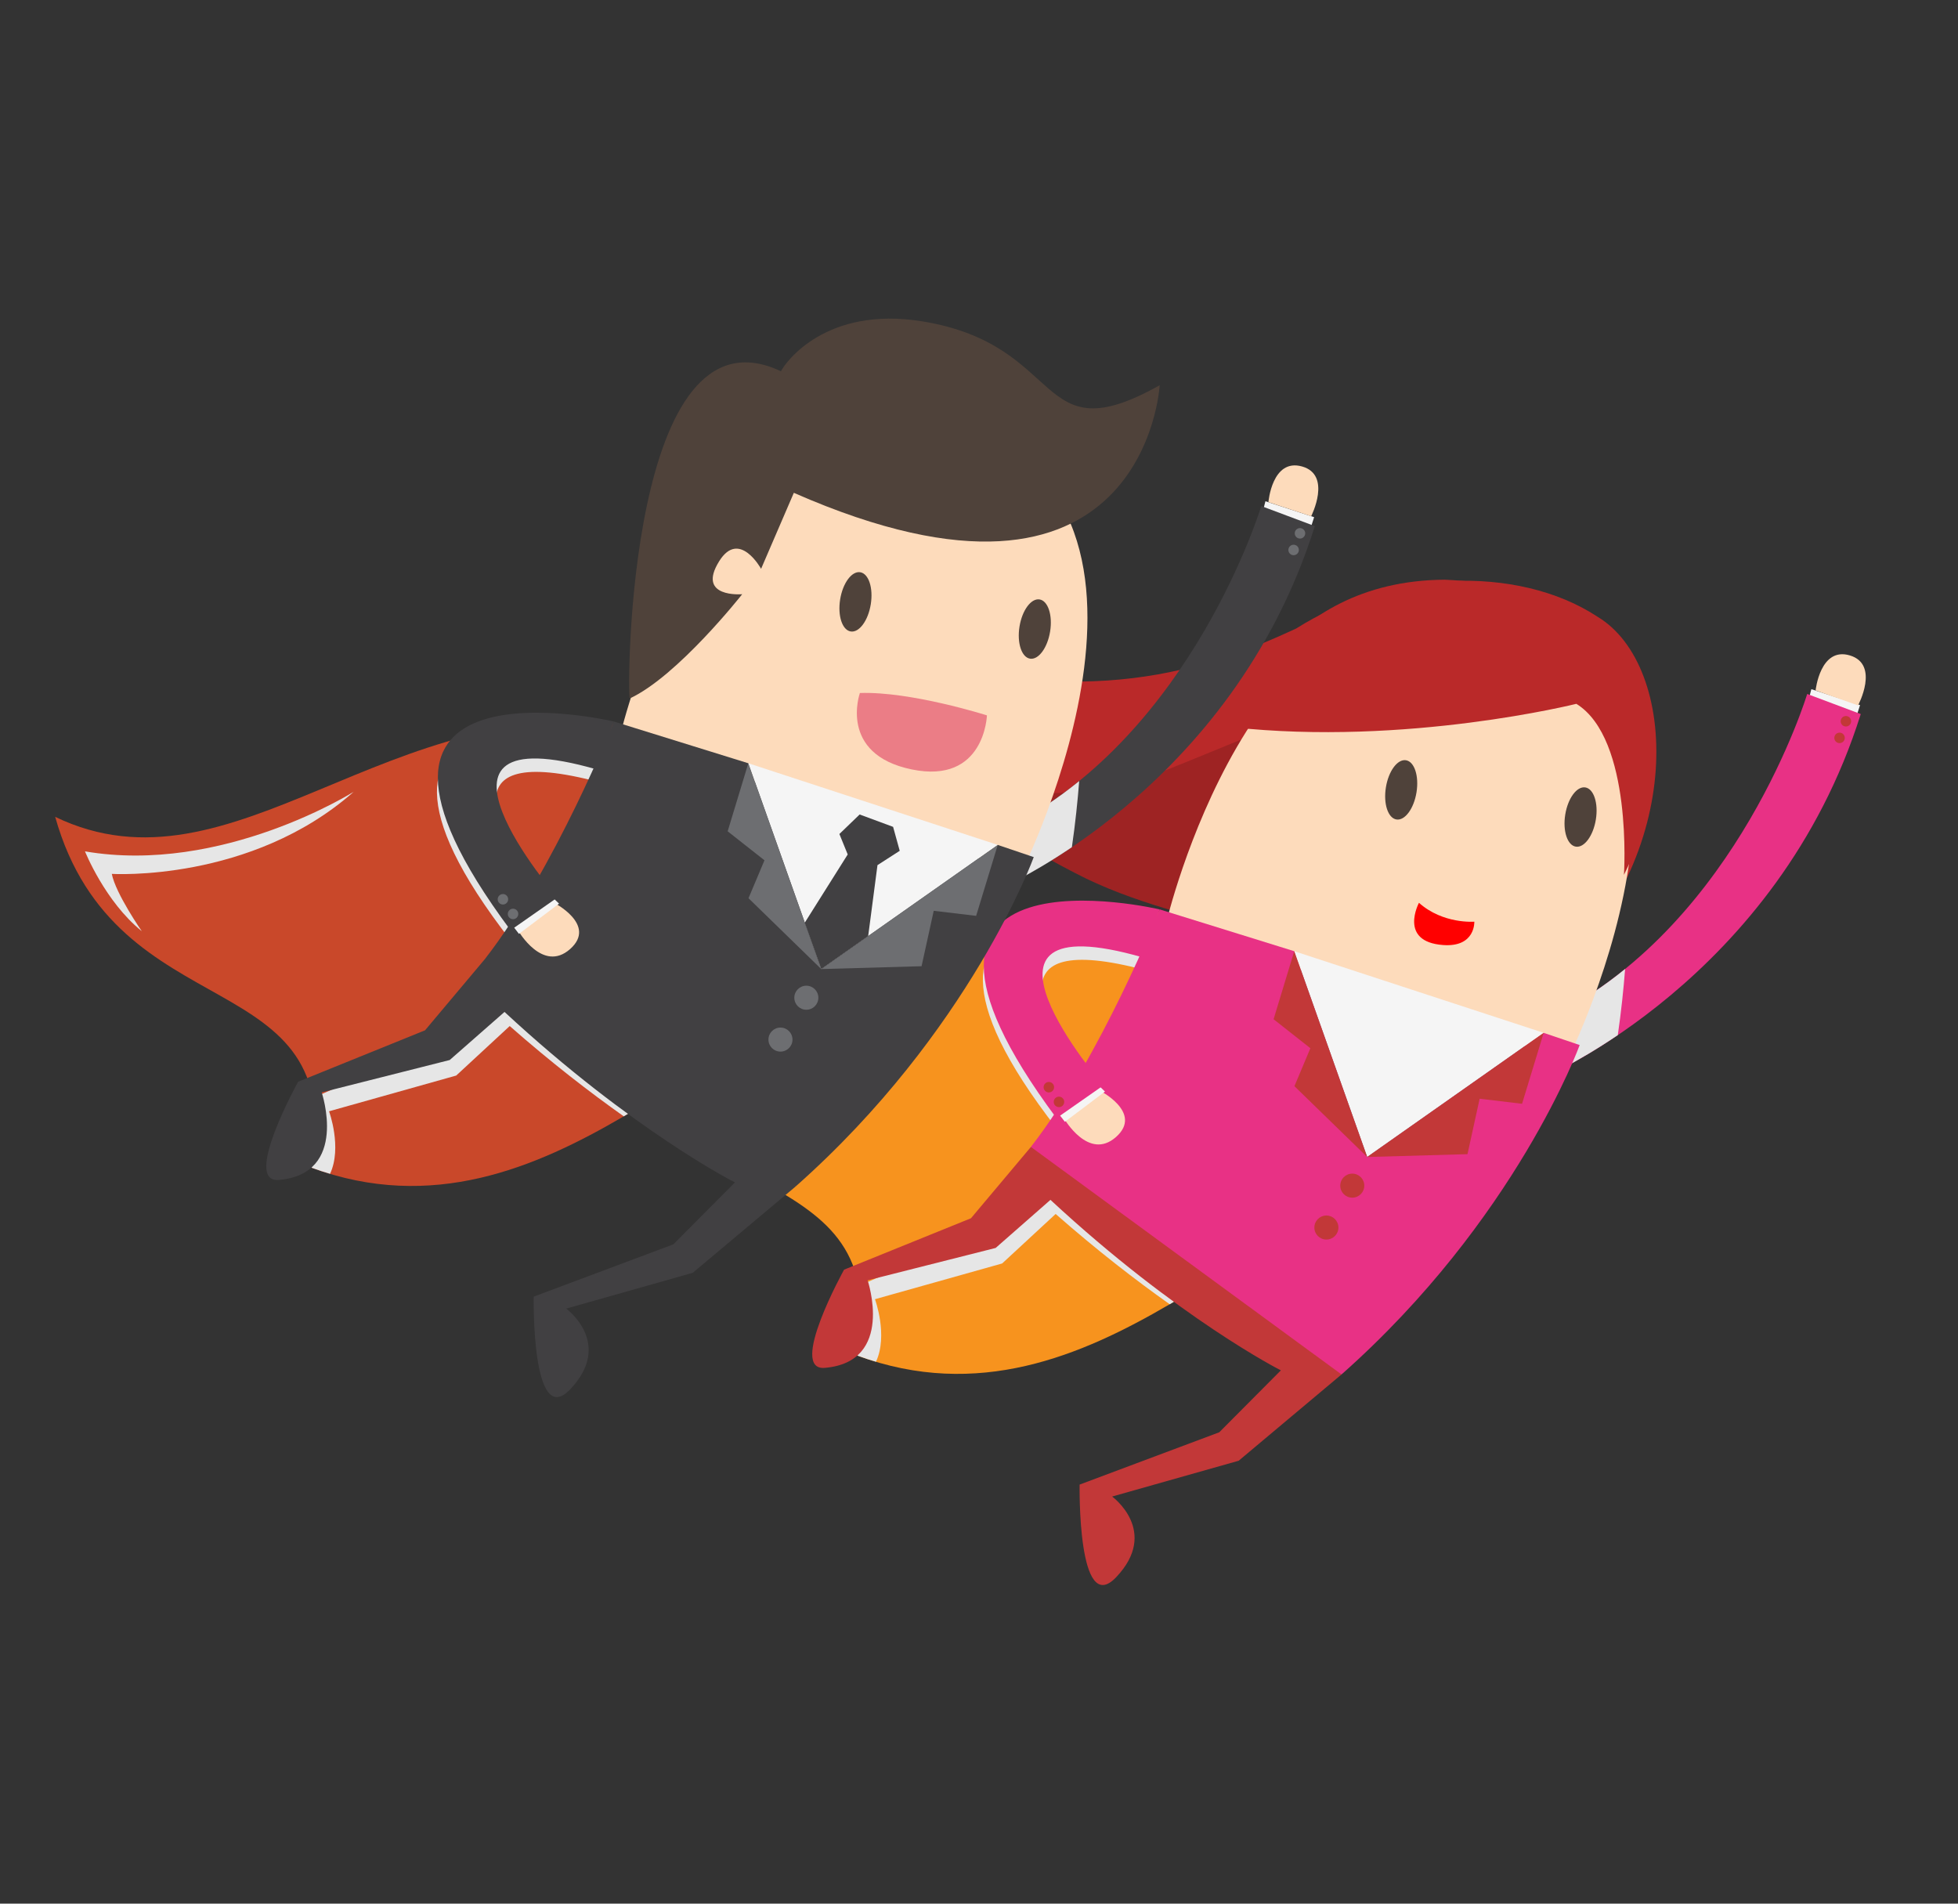 <?xml version="1.0" encoding="utf-8"?>
<!-- Generator: Adobe Illustrator 17.0.0, SVG Export Plug-In . SVG Version: 6.00 Build 0)  -->
<!DOCTYPE svg PUBLIC "-//W3C//DTD SVG 1.1//EN" "http://www.w3.org/Graphics/SVG/1.1/DTD/svg11.dtd">
<svg version="1.1" id="Capa_1" xmlns="http://www.w3.org/2000/svg" xmlns:xlink="http://www.w3.org/1999/xlink" x="0px" y="0px"
	 width="234.702px" height="228.181px" viewBox="0 0 234.702 228.181" enable-background="new 0 0 234.702 228.181"
	 xml:space="preserve">
<rect x="0" y="0" width="234.702" height="228.181" fill="#333333" stroke="none"/>
<g id="Layer_2">
</g>
<g id="Layer_1">
	<g>
		<g>
			<g>
				<path fill="#BA2929" d="M125.352,102.585c10.836,6.075,50.96,16.943,60.573,14.842c16.281-14.83,15.3-37.617,5.595-43.484
					c-9.697-6.389-25.265-5.54-36.152,1.398c-10.546,4.879-24.968,10.088-49.8,2.617C105.331,84.269,118.053,98.491,125.352,102.585
					z"/>
				<g>
					<path fill="#9E2323" d="M125.678,102.935c-4.9-3.156-9.827-6.38-12.525-11.662c3.104,2.142,6.33,3.262,9.61,3.65
						c1.64,0.192,3.293,0.202,4.953,0.067c3.631-0.605,6.793-0.736,10.253-1.989c12.818-4.806,25.613-12.263,39.018-7.304
						c1.278,0.172,2.576,0.274,3.929,0.302c2.003,0.077,4.763-0.264,6.438,0.911c1.676,1.177,1.941,3.686,2.046,5.459
						c0.266,2.507,0.314,5.32-0.125,7.853c-0.01,0.304-0.034,0.611-0.065,0.918c-0.151,0.149-0.309,0.3-0.463,0.451
						c-0.297,0.288-0.595,0.578-0.902,0.868c-0.19,0.18-0.386,0.36-0.581,0.542c-0.309,0.285-0.623,0.569-0.943,0.856
						c-0.175,0.156-0.346,0.312-0.525,0.468c-0.503,0.441-1.012,0.882-1.538,1.324c-7.891,6.617-17.552,8.243-26.92,7.449
						c-1.875-0.158-3.737-0.415-5.571-0.746c-8.143-2.458-15.912-4.024-23.008-7.764
						C127.623,104.007,126.591,103.449,125.678,102.935z"/>
				</g>
			</g>
			<g>
				<path fill="#F7931E" d="M141.428,109.625c-29.273-4.641-47.971,21.128-69.375,10.814c7.313,26.028,35.133,17.087,30.72,42.054
					c28.904,10.664,49.72-21.317,63.197-17.056L141.428,109.625z"/>
				<path fill="#E6E6E6" d="M139.704,109.388c0.033,0.751,0.072,1.204,0.106,1.288c0.007-0.003,0.015-0.009,0.022-0.012
					c-0.002,0.005-0.003,0.01-0.003,0.017l-1.115-0.314c0,0-37.512-7.826-12.021,24.935c-0.864,1.372-1.756,2.693-2.667,3.928
					l0.002,0.002l-6.956,8.735l-14.134,6.166c0.437,2.291,0.429,5.02-0.161,8.359c0.748,0.276,1.489,0.516,2.224,0.736
					c1.477-3.152-0.118-7.497-0.118-7.497l15.242-4.284l6.414-5.934c4.984,4.385,9.637,7.97,13.671,10.822
					c10.479-6.123,19.036-13.026,25.764-10.901l-24.543-35.811C140.848,109.532,140.275,109.457,139.704,109.388z M130.321,129.009
					c-4.353-5.533-12.151-17.516,6.109-12.94C134.95,119.578,132.832,124.292,130.321,129.009z"/>
				<path fill="#E6E6E6" d="M75.626,124.574c0,0,2.391,6.013,6.809,9.57c0,0-3.13-4.495-3.595-6.869c0,0,16.681,1.038,29.004-9.848
					C107.845,117.427,92.059,127.397,75.626,124.574z"/>
			</g>
			<g>
				<g>
					<g>
						<g>
							<g>
								<g>
									<g>
										<g>
											<g>
												<polygon fill="#F5F5F5" points="216.767,83.993 217.122,82.608 222.962,84.518 222.521,85.88 												"/>
											</g>
										</g>
									</g>
								</g>
							</g>
						</g>
					</g>
					<g>
						<g>
							<g>
								<g>
									<g>
										<g>
											<g>
												<path fill="#E83185" d="M184.978,129.182c0,0,28.1-11.863,38.066-43.592l-6.419-2.408c0,0-8.215,27.256-30.285,38.503
													L184.978,129.182z"/>
											</g>
										</g>
									</g>
								</g>
							</g>
						</g>
					</g>
					<g>
						<path fill="#E6E6E6" d="M186.34,121.687l-1.362,7.495c0,0,3.725-1.574,8.944-5.106c0.417-2.845,0.695-5.593,0.878-7.929
							C192.24,118.23,189.426,120.114,186.34,121.687z"/>
					</g>
					<g>
						<g>
							<g>
								<g>
									<g>
										<g>
											<g>
												<circle fill="#C23838" cx="220.504" cy="88.447" r="0.628"/>
											</g>
										</g>
									</g>
								</g>
							</g>
						</g>
					</g>
					<g>
						<g>
							<g>
								<g>
									<g>
										<g>
											<g>
												<circle fill="#C23838" cx="221.266" cy="86.453" r="0.628"/>
											</g>
										</g>
									</g>
								</g>
							</g>
						</g>
					</g>
				</g>
			</g>
			<g>
				<g>
					<g>
						<g>
							<g>
								<g>
									<g>
										<path fill="#FDDBBB" d="M139.767,110.712c0,0,10.189-43.698,37.267-38.052c34.516,7.198,10.832,54.474,10.832,54.474
											L139.767,110.712z"/>
									</g>
								</g>
							</g>
						</g>
					</g>
				</g>
			</g>
			<g>
				<g>
					<g>
						<g>
							<g>
								<g>
									<g>
										<g>
											<g>
												<g>
													<path fill="#C23838" d="M160.818,164.739l-12.342,10.354l-15.165,4.289c0,0,5.72,4.168,0.475,9.678
														c-4.65,4.885-4.375-11.109-4.375-11.109l16.739-6.27l7.385-7.423c0,0-12.287-6.21-27.619-20.437l-6.569,5.764
														L104,153.467c0,0,3.307,9.778-5.138,10.493c-4.42,0.374,2.317-11.771,2.317-11.771l15.211-6.164l7.193-8.56
														C123.581,137.466,141.421,143.926,160.818,164.739z"/>
												</g>
											</g>
										</g>
									</g>
								</g>
							</g>
						</g>
						<g>
							<g>
								<g>
									<g>
										<g>
											<g>
												<g>
													<path fill="#E83185" d="M155.138,114.016l8.743,24.67l21.157-14.882l4.315,1.461c0,0-7.598,20.941-28.547,39.484
														l-37.236-27.275c8.406-10.788,15.441-28.467,15.441-28.467L155.138,114.016z"/>
												</g>
											</g>
										</g>
									</g>
								</g>
							</g>
						</g>
						<g>
							<g>
								<g>
									<g>
										<g>
											<g>
												<g>
													<g>
														<g>
															<polygon fill="#F5F5F5" points="185.038,123.802 163.883,138.684 155.138,114.016 															"/>
														</g>
													</g>
												</g>
											</g>
										</g>
									</g>
								</g>
								<g>
									<g>
										<g>
											<g>
												<g>
													<g>
														<g>
															<polygon fill="#C23838" points="185.038,123.802 182.447,132.305 177.363,131.7 175.906,138.344 163.883,138.684 
																															"/>
														</g>
													</g>
												</g>
											</g>
										</g>
									</g>
								</g>
								<g>
									<g>
										<g>
											<g>
												<g>
													<g>
														<g>
															<polygon fill="#C23838" points="163.883,138.684 155.16,130.194 157.074,125.646 152.663,122.171 155.138,114.016 
																															"/>
														</g>
													</g>
												</g>
											</g>
										</g>
									</g>
								</g>
							</g>
						</g>
						<g>
							<g>
								<g>
									<g>
										<g>
											<g>
												<g>
													<circle fill="#C23838" cx="162.094" cy="142.119" r="1.441"/>
												</g>
											</g>
										</g>
									</g>
								</g>
							</g>
						</g>
						<g>
							<g>
								<g>
									<g>
										<g>
											<g>
												<g>
													<circle fill="#C23838" cx="158.992" cy="147.139" r="1.441"/>
												</g>
											</g>
										</g>
									</g>
								</g>
							</g>
						</g>
					</g>
				</g>
			</g>
			
				<ellipse transform="matrix(0.159 -0.987 0.987 0.159 47.82 245.459)" fill="#4F423A" cx="168.017" cy="94.655" rx="3.596" ry="1.859"/>
			
				<ellipse transform="matrix(0.159 -0.987 0.987 0.159 62.689 269.424)" fill="#4F423A" cx="189.521" cy="97.908" rx="3.596" ry="1.859"/>
			<g>
				<g>
					<g>
						<g>
							<path fill="#FDDBBB" d="M127.549,134.073c0,0,2.946,5.133,6.234,2.207c3.288-2.926-2.038-5.6-2.038-5.6L127.549,134.073z"/>
						</g>
					</g>
				</g>
				<g>
					<polygon fill="#F5F5F5" points="131.437,129.866 132.453,130.842 127.645,134.466 126.772,133.333 					"/>
				</g>
				<g>
					<path fill="#E83185" d="M139.011,109.008c0,0-37.611-8.889-12.373,25.023l5.62-3.926c0,0-19.207-22.219,4.735-15.343
						L139.011,109.008z"/>
				</g>
				<g>
					<circle fill="#C23838" cx="125.724" cy="130.319" r="0.628"/>
				</g>
				<g>
					<circle fill="#C23838" cx="126.937" cy="132.079" r="0.628"/>
				</g>
			</g>
			<g>
				<g>
					<path fill="#FF0000" d="M176.725,110.477c0,0-3.749,0.314-6.637-2.262c0,0-2.494,4.667,2.888,5.061
						C176.873,113.565,176.725,110.477,176.725,110.477z"/>
				</g>
			</g>
			<path fill="#BA2929" d="M194.66,104.866c0,0,1.087-16.3-5.704-20.502c0,0-20.377,5.097-41.311,2.799
				c0,0,5.392-17.559,25.543-17.676C194.171,70.413,204.256,85.53,194.66,104.866z"/>
			<g>
				<g>
					<g>
						<g>
							<g>
								<g>
									<path fill="#FDDBBB" d="M222.72,84.554c0,0,2.626-4.897-0.967-5.987c-3.574-1.084-4.12,4.188-4.12,4.188L222.72,84.554z"/>
								</g>
							</g>
						</g>
					</g>
				</g>
			</g>
		</g>
		<g>
			<g>
				<g>
					<g>
						<path fill="#C9482A" d="M75.989,87.099c-29.273-4.641-47.971,21.128-69.375,10.814c7.313,26.026,35.132,17.086,30.72,42.054
							c28.904,10.664,49.72-21.317,63.197-17.056L75.989,87.099z"/>
						<path fill="#E6E6E6" d="M74.264,86.863c0.033,0.751,0.072,1.204,0.106,1.288c0.007-0.003,0.015-0.009,0.022-0.012
							c-0.002,0.005-0.003,0.01-0.003,0.017l-1.115-0.314c0,0-37.512-7.826-12.021,24.935c-0.864,1.372-1.756,2.693-2.667,3.928
							l0.002,0.002l-6.956,8.735l-14.134,6.166c0.437,2.291,0.429,5.02-0.161,8.359c0.748,0.276,1.489,0.516,2.224,0.736
							c1.477-3.152-0.118-7.497-0.118-7.497l15.242-4.284l6.414-5.934c4.984,4.385,9.637,7.97,13.671,10.822
							c10.479-6.123,19.036-13.026,25.764-10.901L75.991,87.098C75.409,87.007,74.835,86.931,74.264,86.863z M64.882,106.483
							c-4.353-5.533-12.151-17.516,6.109-12.94C69.511,97.052,67.393,101.767,64.882,106.483z"/>
						<path fill="#E6E6E6" d="M10.187,102.048c0,0,2.391,6.013,6.809,9.57c0,0-3.13-4.495-3.595-6.869
							c0,0,16.681,1.038,29.004-9.848C42.406,94.901,26.621,104.869,10.187,102.048z"/>
					</g>
					<g>
						<g>
							<g>
								<g>
									<g>
										<g>
											<g>
												<g>
													<g>
														<polygon fill="#F5F5F5" points="151.329,61.468 151.684,60.082 157.524,61.992 157.083,63.352 														"/>
													</g>
												</g>
											</g>
										</g>
									</g>
								</g>
							</g>
							<g>
								<g>
									<g>
										<g>
											<g>
												<g>
													<g>
														<path fill="#414042" d="M119.538,106.656c0,0,28.1-11.863,38.066-43.592l-6.42-2.408c0,0-8.215,27.256-30.285,38.503
															L119.538,106.656z"/>
													</g>
												</g>
											</g>
										</g>
									</g>
								</g>
							</g>
							<g>
								<path fill="#E6E6E6" d="M120.902,99.161l-1.362,7.495c0,0,3.725-1.574,8.944-5.106c0.417-2.845,0.695-5.593,0.878-7.929
									C126.801,95.702,123.987,97.589,120.902,99.161z"/>
							</g>
							<g>
								<g>
									<g>
										<g>
											<g>
												<g>
													<g>
														<circle fill="#6D6E71" cx="155.064" cy="65.922" r="0.628"/>
													</g>
												</g>
											</g>
										</g>
									</g>
								</g>
							</g>
							<g>
								<g>
									<g>
										<g>
											<g>
												<g>
													<g>
														<circle fill="#6D6E71" cx="155.827" cy="63.927" r="0.628"/>
													</g>
												</g>
											</g>
										</g>
									</g>
								</g>
							</g>
						</g>
					</g>
					<g>
						<g>
							<g>
								<g>
									<g>
										<g>
											<g>
												<path fill="#FDDBBB" d="M74.327,88.185c0,0,10.189-43.698,37.267-38.052c34.516,7.198,10.832,54.474,10.832,54.474
													L74.327,88.185z"/>
											</g>
										</g>
									</g>
								</g>
							</g>
						</g>
					</g>
					<g>
						<g>
							<g>
								<g>
									<g>
										<g>
											<g>
												<g>
													<g>
														<g>
															<path fill="#414042" d="M95.378,142.213l-12.342,10.354l-15.165,4.289c0,0,5.72,4.168,0.475,9.678
																c-4.65,4.885-4.375-11.109-4.375-11.109l16.739-6.27l7.385-7.423c0,0-12.287-6.21-27.619-20.437l-6.569,5.764
																l-15.348,3.881c0,0,3.307,9.778-5.138,10.493c-4.42,0.374,2.317-11.771,2.317-11.771l15.211-6.164l7.193-8.56
																C58.142,114.938,75.982,121.401,95.378,142.213z"/>
														</g>
													</g>
												</g>
											</g>
										</g>
									</g>
								</g>
								<g>
									<g>
										<g>
											<g>
												<g>
													<g>
														<g>
															<path fill="#414042" d="M89.699,91.488l8.743,24.67l21.157-14.882l4.315,1.461c0,0-7.598,20.941-28.547,39.484
																l-37.236-27.273c8.406-10.788,15.441-28.467,15.441-28.467L89.699,91.488z"/>
														</g>
													</g>
												</g>
											</g>
										</g>
									</g>
								</g>
								<g>
									<g>
										<g>
											<g>
												<g>
													<g>
														<g>
															<g>
																<g>
																	<polygon fill="#F5F5F5" points="119.6,101.276 98.443,116.158 89.699,91.488 																	"/>
																</g>
															</g>
														</g>
													</g>
												</g>
											</g>
										</g>
										<g>
											<g>
												<g>
													<g>
														<g>
															<g>
																<g>
																	<polygon fill="#6D6E71" points="119.6,101.276 117.008,109.779 111.925,109.174 110.467,115.816 98.443,116.158 
																																			"/>
																</g>
															</g>
														</g>
													</g>
												</g>
											</g>
										</g>
										<g>
											<g>
												<g>
													<g>
														<g>
															<g>
																<g>
																	<polygon fill="#6D6E71" points="98.443,116.158 89.722,107.666 91.636,103.12 87.223,99.645 89.699,91.488 
																																			"/>
																</g>
															</g>
														</g>
													</g>
												</g>
											</g>
										</g>
										<g>
											<g>
												<g>
													<g>
														<g>
															<g>
																<g>
																	<polygon fill="#414042" points="107.848,101.983 107.054,99.112 103.044,97.628 100.616,99.968 101.614,102.42 
																		96.462,110.603 98.443,116.158 104.067,112.206 105.181,103.7 																	"/>
																</g>
															</g>
														</g>
													</g>
												</g>
											</g>
										</g>
									</g>
								</g>
								<g>
									<g>
										<g>
											<g>
												<g>
													<g>
														<g>
															<circle fill="#6D6E71" cx="96.654" cy="119.593" r="1.441"/>
														</g>
													</g>
												</g>
											</g>
										</g>
									</g>
								</g>
								<g>
									<g>
										<g>
											<g>
												<g>
													<g>
														<g>
															<circle fill="#6D6E71" cx="93.553" cy="124.611" r="1.441"/>
														</g>
													</g>
												</g>
											</g>
										</g>
									</g>
								</g>
							</g>
						</g>
					</g>
					<g>
						<g>
							<g>
								<g>
									<g>
										<g>
											<g>
												<g>
													<g>
														<path fill="#4F423A" d="M139.009,46.176c0,0-1.708,31.417-43.853,12.896l-3.926,9.11c0,0-2.617-4.77-5.022-0.914
															c-2.766,4.439,2.758,3.957,2.758,3.957s-7.732,9.833-13.482,12.498C75.15,82.82,75.3,35.836,93.611,44.502
															c0.535-1.074,5.396-7.857,16.933-5.984C127.993,41.352,123.953,54.621,139.009,46.176z"/>
													</g>
												</g>
											</g>
										</g>
									</g>
								</g>
							</g>
						</g>
					</g>
					
						<ellipse transform="matrix(0.159 -0.987 0.987 0.159 15.04 161.92)" fill="#4F423A" cx="102.581" cy="72.13" rx="3.596" ry="1.859"/>
					
						<ellipse transform="matrix(0.159 -0.987 0.987 0.159 29.905 185.886)" fill="#4F423A" cx="124.084" cy="75.386" rx="3.596" ry="1.859"/>
					<g>
						<g>
							<g>
								<g>
									<path fill="#FDDBBB" d="M62.111,111.546c0,0,2.946,5.133,6.234,2.207c3.288-2.926-2.038-5.6-2.038-5.6L62.111,111.546z"/>
								</g>
							</g>
						</g>
						<g>
							<polygon fill="#F5F5F5" points="65.999,107.341 67.014,108.315 62.205,111.94 61.334,110.805 							"/>
						</g>
						<g>
							<path fill="#414042" d="M73.573,86.482c0,0-37.611-8.889-12.373,25.023l5.62-3.926c0,0-19.207-22.219,4.735-15.343
								L73.573,86.482z"/>
						</g>
						<g>
							<circle fill="#6D6E71" cx="60.286" cy="107.793" r="0.628"/>
						</g>
						<g>
							<circle fill="#6D6E71" cx="61.497" cy="109.551" r="0.628"/>
						</g>
					</g>
					<g>
						<g>
							<path fill="#EB7D86" d="M118.302,85.748c0,0-9.105-2.893-15.228-2.681c0,0-2.624,7.342,6.217,9.162
								C118.041,94.032,118.302,85.748,118.302,85.748z"/>
						</g>
					</g>
				</g>
			</g>
			<g>
				<g>
					<g>
						<g>
							<g>
								<g>
									<path fill="#FDDBBB" d="M157.167,61.878c0,0,2.521-4.951-1.094-5.965c-3.597-1.008-4.03,4.276-4.03,4.276L157.167,61.878z"
										/>
								</g>
							</g>
						</g>
					</g>
				</g>
			</g>
		</g>
	</g>
</g>
</svg>
